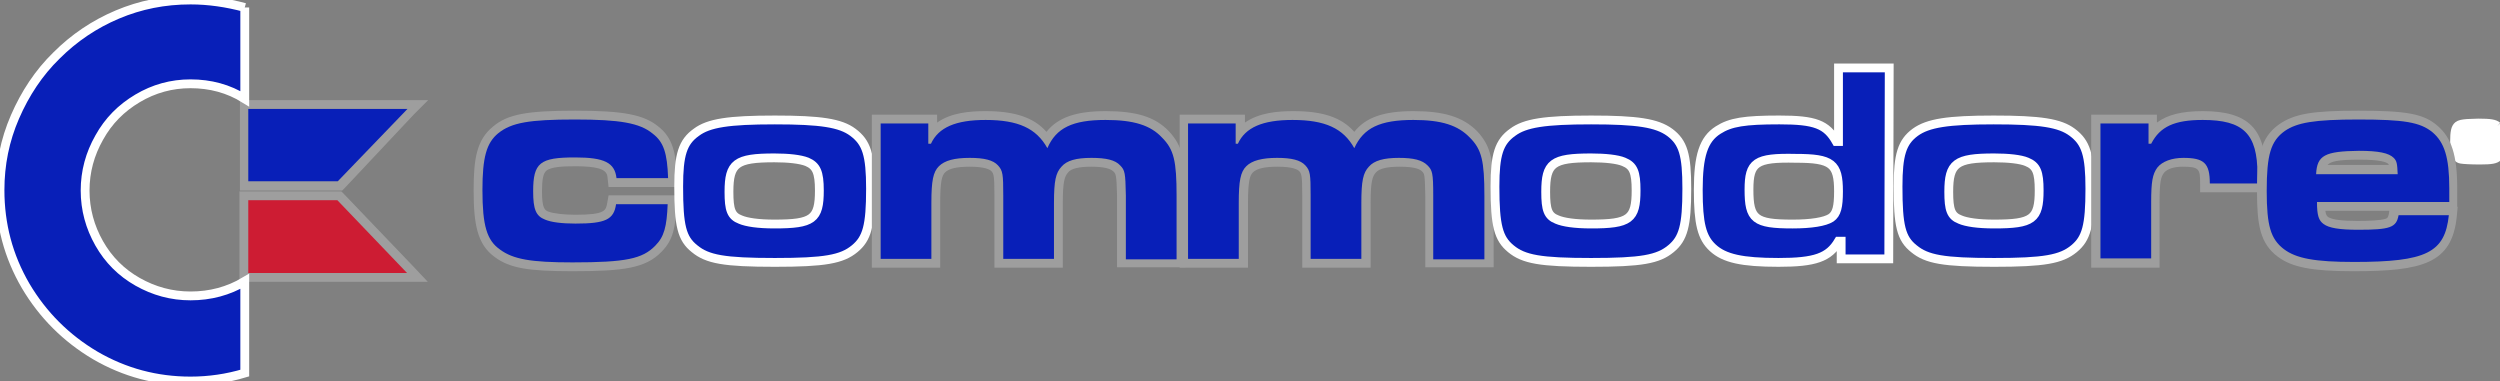 <?xml version="1.0" encoding="utf-8"?>
<!-- Generator: Adobe Illustrator 18.0.0, SVG Export Plug-In . SVG Version: 6.00 Build 0)  -->
<!DOCTYPE svg PUBLIC "-//W3C//DTD SVG 1.1//EN" "http://www.w3.org/Graphics/SVG/1.1/DTD/svg11.dtd">
<svg version="1.1" id="svg2" xmlns:svg="http://www.w3.org/2000/svg"
	 xmlns="http://www.w3.org/2000/svg" xmlns:xlink="http://www.w3.org/1999/xlink" x="0px" y="0px" viewBox="0 0 566.9 86.5"
	 enable-background="new 0 0 566.9 86.5" xml:space="preserve">
<rect x="0" y="0" width="566.9" height="86.5" fill="#808080" stroke="none"/>
<g>
	<g id="g4387">
		<g id="path1922">
			<polygon fill="#081FB8" points="55.3,42.1 55.3,23.7 94.7,23.7 77,42.1 			"/>
			<path fill="#9e9e9e" d="M92.4,24.7L76.6,41.1H56.3V24.7H92.4 M97.1,22.7h-4.7h-36h-2v2v16.5v2h2h20.3h0.9l0.6-0.6L93.8,26
				L97.1,22.7L97.1,22.7z"/>
		</g>
		<g id="path3805">
			<polygon fill="#CD1C33" points="55.3,62.8 55.3,44.4 77,44.4 94.7,62.8 			"/>
			<path fill="#9e9e9e" d="M76.5,45.4l15.8,16.5h-36V45.4H76.5 M77.4,43.4h-0.9H56.3h-2v2v16.5v2h2h36H97l-3.2-3.4L78,44L77.4,43.4
				L77.4,43.4z"/>
		</g>
		<path id="path4382" fill="#081FB8" stroke="#FFFFFF" stroke-width="2" stroke-miterlimit="10" d="M55.5,1.7v20.7
			c-3.7-2.3-7.8-3.4-12.3-3.4c-4.3,0-8.3,1.1-12,3.3c-3.7,2.2-6.6,5.1-8.7,8.9c-2.1,3.7-3.2,7.7-3.2,12c0,4.3,1.1,8.3,3.2,12
			c2.1,3.7,5,6.6,8.7,8.7c3.7,2.1,7.7,3.2,12,3.2c4.5,0,8.6-1.1,12.3-3.3v20.8c-4,1.2-8.1,1.8-12.3,1.8c-7.7,0-14.9-1.9-21.6-5.8
			C15,76.7,9.7,71.4,5.8,64.8C1.9,58.1,0,50.9,0,43.1c0-5.8,1.1-11.3,3.4-16.6c2.3-5.3,5.4-10,9.4-13.9c4-4,8.6-7.1,13.8-9.3
			C31.8,1.1,37.3,0,43.2,0C47.3,0,51.4,0.6,55.5,1.7"/>
	</g>
	<g id="g4407">
		<path id="path4040" fill="#081FB8" stroke="#FFFFFF" stroke-width="2" stroke-miterlimit="10" d="M566.3,28.6
			c0.3,0.3,0.5,0.8,0.6,1.6c0,0.4,0.1,1.3,0.1,1.9c0,2.1-0.1,3-0.6,3.5c-0.5,0.5-1.4,0.7-4,0.7c-2.2,0-3.7-0.1-4.3-0.2
			c-0.7-0.1-1.2-0.7-1.3-1.3c-0.1-0.5-0.2-1.3-0.2-2.7c0-2.2,0.2-3.1,0.8-3.6c0.4-0.3,0.9-0.4,2-0.5c0.5,0,1.9-0.1,2.6-0.1
			C564.8,27.9,565.7,28.1,566.3,28.6 M557.5,32c0,1.9,0,2.6,0.4,2.9c0.3,0.3,0.6,0.4,1.5,0.4l2.4,0.1c1.3,0,2.7-0.1,3.1-0.2
			c0.4-0.1,0.7-0.4,0.9-0.9c0.1-0.5,0.1-1.3,0.1-2.3c0-1.8-0.1-2.5-0.4-2.8c-0.4-0.4-0.9-0.5-4.2-0.5
			C557.5,28.8,557.5,28.9,557.5,32 M558.5,29.7h3.8c1.8,0,1.8,0,2.1,0.2c0.4,0.2,0.6,0.6,0.6,1.4c0,1-0.2,1.3-0.9,1.4
			c0.5,0.1,0.7,0.2,0.8,0.5c0,0.2,0.1,0.3,0.1,1v0.5h-1.7v-0.3c0-0.9,0-0.9-1-0.9h-2.1v1.2h-1.7L558.5,29.7L558.5,29.7z M562.3,32
			c1,0,1,0,1-0.5c0-0.5,0-0.5-1-0.5h-2.1V32L562.3,32L562.3,32z"/>
		<g id="path4340">
			<path fill="#081FB8" d="M129.9,60.5c-9.8,0-13.8-0.7-17-3.1c-3.3-2.3-4.4-5.9-4.4-14.3c0-7.8,1-11.2,4-13.6
				c3.1-2.6,7.3-3.3,18-3.3c10.5,0,15.1,0.9,18.2,3.4c2.7,2.1,3.7,4.8,3.8,10.9l0,1H139l-0.1-0.9c-0.3-2.6-1.6-3.8-8.4-3.8
				c-7.8,0-8.5,1.1-8.5,6.7c0,4,0.6,4.9,2.1,5.5c1.2,0.5,3.6,0.8,6.5,0.8c7,0,7.9-1,8.2-3.6l0.1-0.9l13.6,0l0,1
				c-0.2,5.5-0.9,7.8-3.1,10C146.2,59.6,142.2,60.5,129.9,60.5z"/>
			<path fill="#9e9e9e" d="M130.4,27.1c10.2,0,14.7,0.8,17.6,3.2c2.5,1.9,3.3,4.4,3.5,10.1h-11.7c-0.4-3.5-2.7-4.7-9.4-4.7
				c-8,0-9.5,1.2-9.5,7.7c0,4,0.6,5.6,2.7,6.4c1.4,0.6,3.8,0.9,6.9,0.9c6.8,0,8.7-0.9,9.2-4.4l11.7,0c-0.2,5.1-0.8,7.4-2.8,9.4
				c-2.9,3-6.7,3.8-18.8,3.8c-9.4,0-13.4-0.7-16.4-2.9c-3-2.1-4-5.4-4-13.5c0-7.4,0.9-10.7,3.6-12.9C116,27.8,120,27.1,130.4,27.1
				 M130.4,25.1c-10.9,0-15.3,0.8-18.6,3.6c-3.7,3-4.4,7.3-4.4,14.4c0,7.7,0.8,12.3,4.8,15.2c3.4,2.5,7.5,3.2,17.6,3.2
				c11.7,0,16.6-0.7,20.2-4.4c2.7-2.7,3.2-5.7,3.4-10.7l0.1-2.1l-2.1,0l-11.7,0l-1.7,0l-0.3,1.7c-0.3,1.7-0.4,2.7-7.2,2.7
				c-2.7,0-5-0.3-6.1-0.7c-0.8-0.3-1.5-0.6-1.5-4.6c0-2.8,0.3-4.1,1-4.7c1.1-0.9,3.9-1,6.5-1c7.1,0,7.3,1.4,7.4,2.9l0.2,1.8h1.8
				h11.7h2.1l-0.1-2.1c-0.2-5.5-0.9-9-4.2-11.6C146,26,141.4,25.1,130.4,25.1L130.4,25.1z"/>
		</g>
		<path id="path4342" fill="#081FB8" stroke="#FFFFFF" stroke-width="2" stroke-miterlimit="10" d="M193.4,30c3.1,2.3,4,5.1,4,12.8
			c0,8.4-0.8,11.3-3.6,13.6c-2.9,2.4-6.8,3.1-18.1,3.1c-11.5,0-15.3-0.7-18.2-3.1c-2.9-2.3-3.6-5.2-3.6-14.1c0-7.2,0.9-10.1,4-12.3
			c2.8-2.1,7.3-2.8,17.8-2.8C186.1,27.2,190.6,27.9,193.4,30 M165.3,43.5c0,4.1,0.5,5.5,2.6,6.3c1.4,0.6,4,1,7.7,1
			c8.7,0,10.2-1.1,10.2-7.6c0-4.2-0.7-5.6-2.8-6.5c-1.5-0.6-4.2-0.9-7.4-0.9C166.9,35.8,165.3,37,165.3,43.5"/>
		<g id="path4344">
			<path fill="#081FB8" d="M198.7,59.7V27h12.8v3.1c2.3-2.6,6.1-3.9,12-3.9c6.9,0,11.1,1.6,13.9,5.4c2.3-3.8,6.3-5.4,13.3-5.4
				c6.6,0,10.7,1.3,13.5,4.3c3,3.1,3.5,6.2,3.5,13.9v15.4h-13.5V44.3c-0.1-5.2-0.3-5.3-1-6.1c-0.9-1-2.7-1.4-5.7-1.4
				c-3.2,0-5.1,0.5-6.1,1.6c-1,1.1-1.4,2.4-1.4,7.6v13.7h-13.5V44.3c0-4.7-0.1-5.3-1-6.1c-0.8-0.9-2.7-1.4-5.6-1.4
				c-3.2,0-5.2,0.5-6.3,1.6c-1.1,1.1-1.4,2.8-1.4,7.6v13.7H198.7z"/>
			<path fill="#9e9e9e" d="M250.7,27.2c6.4,0,10.2,1.2,12.8,4c2.7,2.7,3.3,5.3,3.3,13.2v14.4h-11.5V44.3c-0.1-5.1-0.2-5.7-1.3-6.8
				c-1.1-1.2-3.1-1.7-6.5-1.7c-3.5,0-5.6,0.6-6.8,2c-1.3,1.4-1.7,3.2-1.7,8.2v12.7h-11.5V44.3c0-4.8-0.1-5.6-1.2-6.8
				c-1.1-1.2-3.1-1.7-6.4-1.7c-3.5,0-5.7,0.6-7,1.9c-1.3,1.3-1.7,3.3-1.7,8.3v12.7h-11.5V28h10.8v4.6h0.6c1.7-3.7,5.6-5.4,12.4-5.4
				c7.4,0,11.5,1.9,14,6.4C239.5,29,243.2,27.2,250.7,27.2 M250.7,25.2c-6.6,0-10.8,1.4-13.4,4.7c-2.9-3.3-7.3-4.7-13.8-4.7
				c-3.4,0-7.8,0.3-11,2.6V26h-2h-10.8h-2v2v30.7v2h2h11.5h2v-2V46c0-4.9,0.4-6.2,1.1-6.9c0.9-0.9,2.7-1.3,5.6-1.3
				c3.3,0,4.5,0.6,4.9,1c0.5,0.6,0.7,0.8,0.7,5.5v14.4v2h2H239h2v-2V46c0-4.8,0.4-6,1.2-6.9l0,0l0,0c0.7-0.9,2.5-1.3,5.3-1.3
				c2.7,0,4.3,0.4,5,1.1c0.5,0.5,0.7,0.7,0.8,5.4l0,14.3v2h2h11.5h2v-2V44.3c0-8-0.6-11.2-3.8-14.6
				C261.9,26.5,257.7,25.2,250.7,25.2L250.7,25.2z"/>
		</g>
		<g id="path4346">
			<path fill="#081FB8" d="M268.5,59.7V27h12.8V30c2.3-2.6,6.1-3.8,12-3.8c6.9,0,11.1,1.6,13.9,5.4c2.3-3.8,6.3-5.4,13.4-5.4
				c6.6,0,10.6,1.3,13.5,4.3c3,3.1,3.5,6.2,3.5,13.9v15.4H324V44.3c0-5.2-0.2-5.3-1-6.1c-1-1-2.8-1.4-5.8-1.4
				c-3.1,0-5.1,0.5-6.1,1.6c-1,1.1-1.4,2.4-1.4,7.6v13.7h-13.5V44.3c0-4.7-0.1-5.3-1-6.1c-0.8-0.9-2.7-1.4-5.6-1.4
				c-3.2,0-5.2,0.5-6.3,1.6c-1.1,1.1-1.4,2.8-1.4,7.6v13.7H268.5z"/>
			<path fill="#9e9e9e" d="M320.5,27.2c6.4,0,10.1,1.2,12.8,4c2.7,2.7,3.3,5.3,3.3,13.2v14.4H325V44.3c0-5.1-0.2-5.7-1.3-6.8
				c-1.2-1.2-3.1-1.7-6.5-1.7c-3.4,0-5.6,0.6-6.8,2c-1.3,1.4-1.7,3.2-1.7,8.2v12.7h-11.5V44.3c0-4.8-0.1-5.6-1.2-6.8
				c-1.1-1.2-3.1-1.7-6.4-1.7c-3.4,0-5.7,0.6-7,1.9c-1.3,1.3-1.7,3.3-1.7,8.3v12.7h-11.5V28h10.8v4.6h0.5c1.7-3.7,5.6-5.4,12.4-5.4
				c7.4,0,11.5,1.9,14,6.4C309.2,29,312.9,27.2,320.5,27.2 M320.5,25.2c-6.7,0-10.8,1.4-13.4,4.7c-2.9-3.3-7.2-4.7-13.8-4.7
				c-3.4,0-7.7,0.3-11,2.6V26h-2h-10.8h-2v2v30.7v2h2h11.5h2v-2V46c0-4.9,0.4-6.2,1.1-6.9c0.9-0.9,2.7-1.3,5.6-1.3
				c3.3,0,4.5,0.6,4.9,1c0.5,0.6,0.7,0.8,0.7,5.5v14.4v2h2h11.5h2v-2V46c0-4.8,0.4-6,1.2-6.9c0.8-0.9,2.6-1.3,5.4-1.3
				c3.6,0,4.6,0.6,5.1,1.1c0.5,0.5,0.6,0.6,0.7,5.4l0,14.3v2h2h11.5h2v-2V44.3c0-8-0.6-11.2-3.8-14.6
				C331.7,26.5,327.4,25.2,320.5,25.2L320.5,25.2z"/>
		</g>
		<path id="path4348" fill="#081FB8" stroke="#FFFFFF" stroke-width="2" stroke-miterlimit="10" d="M378.6,30
			c3.1,2.3,3.9,5.1,3.9,12.8c0,8.4-0.8,11.3-3.6,13.6c-2.9,2.4-6.7,3.1-18.1,3.1c-11.5,0-15.3-0.7-18.2-3.1
			c-2.8-2.3-3.6-5.2-3.6-14.1c0-7.2,0.9-10.1,4-12.3c2.8-2.1,7.3-2.8,17.8-2.8C371.3,27.2,375.7,27.9,378.6,30 M350.5,43.5
			c0,4.1,0.5,5.5,2.6,6.3c1.4,0.6,4,1,7.7,1c8.7,0,10.2-1.1,10.2-7.6c0-4.2-0.6-5.6-2.8-6.5c-1.4-0.6-4.2-0.9-7.4-0.9
			C352,35.8,350.5,37,350.5,43.5"/>
		<path id="path4350" fill="#081FB8" stroke="#FFFFFF" stroke-width="2" stroke-miterlimit="10" d="M428.3,58.7h-10.8v-4h-0.6
			c-2.2,3.7-5.3,4.8-13.6,4.8c-8.3,0-12.3-0.9-14.9-3.3c-2.5-2.3-3.3-5.5-3.3-13.1c0-7.8,1.2-11.5,4.5-13.6c2.8-1.8,6-2.3,13.9-2.3
			c8.1,0,10.7,1,12.9,4.9h0.5V15.4h11.5L428.3,58.7L428.3,58.7L428.3,58.7z M396.6,43c0,6.7,1.3,7.8,9.9,7.8c4.2,0,7.3-0.5,8.7-1.4
			c1.3-0.9,1.7-2.5,1.7-6c0-6.3-1.5-7.5-9.7-7.5C398.1,35.7,396.6,36.8,396.6,43"/>
		<path id="path4352" fill="#081FB8" stroke="#FFFFFF" stroke-width="2" stroke-miterlimit="10" d="M469.9,30c3.1,2.3,4,5.1,4,12.8
			c0,8.4-0.8,11.3-3.6,13.6c-2.9,2.4-6.8,3.1-18.1,3.1c-11.5,0-15.3-0.7-18.2-3.1c-2.9-2.3-3.6-5.2-3.6-14.1
			c0-7.2,0.9-10.1,3.9-12.3c2.9-2.1,7.4-2.8,17.8-2.8C462.7,27.2,467.1,27.9,469.9,30 M441.9,43.5c0,4.1,0.5,5.5,2.6,6.3
			c1.4,0.6,4,1,7.7,1c8.7,0,10.2-1.1,10.2-7.6c0-4.2-0.6-5.6-2.8-6.5c-1.4-0.6-4.2-0.9-7.4-0.9C443.5,35.8,441.9,37,441.9,43.5"/>
		<g id="path4354">
			<path fill="#081FB8" d="M475.3,59.7V27h12.8v3.2c2.3-2.8,5.7-4,11.4-4c9.7,0,13.4,3.6,13.4,13.3v3.1h-12.8v-1c0-4-0.8-4.8-5-4.8
				c-2.3,0-4.2,0.7-5.1,1.8c-0.9,1.2-1.2,2.4-1.2,7.3v13.7H475.3z"/>
			<path fill="#9e9e9e" d="M499.5,27.2c9.2,0,12.4,3.1,12.4,12.3v2.1h-10.8c0-4.6-1.3-5.8-6-5.8c-2.6,0-4.8,0.8-5.9,2.2
				c-1.1,1.5-1.4,3.2-1.4,7.9v12.7h-11.5V28h10.9v4.6h0.6C489.8,28.7,493.1,27.2,499.5,27.2 M499.5,25.2c-4.7,0-8,0.8-10.4,2.6V26
				h-2h-10.9h-2v2v30.7v2h2h11.5h2v-2V45.9c0-4.6,0.3-5.8,1-6.7c0.7-0.9,2.3-1.4,4.2-1.4c3.8,0,4,0.5,4,3.8v2h2h10.8h2v-2v-2.1
				C513.9,29.2,509.8,25.2,499.5,25.2L499.5,25.2z"/>
		</g>
		<g id="path4356">
			<path fill="#081FB8" d="M533.6,60.5c-9,0-13.5-0.8-16.5-3.1c-3.3-2.5-4.3-5.7-4.3-14c0-8.7,1-11.9,4.5-14.4
				c3.3-2.3,7.2-2.9,17.4-2.9c10.7,0,14.4,0.7,17.4,3.1c3,2.5,4.1,6.3,4.1,13.4c0,0.4,0,1.8,0,3.1l0,1h-30c0.1,2.3,0.5,2.8,1.1,3.2
				c1,0.7,3.3,1.1,7.2,1.1c7.8,0,7.9-0.7,8.2-2.4l0.1-0.8l13.4,0l-0.1,1.1C555.1,58.7,549.3,60.5,533.6,60.5z M542.7,38.5
				c-0.1-1.4-0.2-1.7-0.6-2c-0.8-0.9-3-1.3-7.2-1.3c-7,0-8.3,0.8-8.6,3.3H542.7z"/>
			<path fill="#9e9e9e" d="M534.8,27.1c10.3,0,14,0.6,16.8,2.9c2.7,2.3,3.8,5.7,3.8,12.7c0,0.4,0,1.8,0,3.1h-30c0,3.1,0.4,4.2,1.5,5
				c1.2,0.9,3.6,1.3,7.8,1.3c7.3,0,8.7-0.5,9.2-3.3l11.4,0c-0.9,8.5-5.1,10.6-21.5,10.6c-8.9,0-13.1-0.8-15.9-2.9
				c-3-2.3-3.9-5.3-3.9-13.2c0-8.2,0.9-11.3,4.1-13.6C520.9,27.8,524.7,27.1,534.8,27.1 M525.2,39.5h18.5c-0.1-2.4-0.2-3-0.9-3.7
				c-1.1-1.1-3.4-1.6-7.9-1.6C527.2,34.3,525.4,35.2,525.2,39.5 M534.8,25.1c-10.5,0-14.5,0.7-18,3.1c-4.2,3-5,7.3-5,15.2
				c0,7.6,0.7,11.8,4.7,14.8c3.2,2.4,7.7,3.3,17.1,3.3c15.7,0,22.4-1.7,23.5-12.4l0.2-2.2l-0.1,0l0-1c0-0.9,0-2,0-3.2
				c0-7.5-1.3-11.5-4.5-14.2C549.6,25.8,545.7,25.1,534.8,25.1L534.8,25.1z M527.7,37.5c0.7-0.9,2.4-1.3,7.3-1.3
				c4.9,0,6.1,0.6,6.5,0.9c0.1,0.1,0.1,0.1,0.2,0.3H527.7L527.7,37.5z M527.3,47.8h14.5l-0.1,0.7c-0.2,0.9-0.3,0.9-0.7,1.1
				c-1.2,0.4-3.8,0.5-6.5,0.5c-3.5,0-5.7-0.3-6.6-0.9C527.7,49,527.4,48.8,527.3,47.8L527.3,47.8z"/>
		</g>
	</g>
</g>
</svg>
